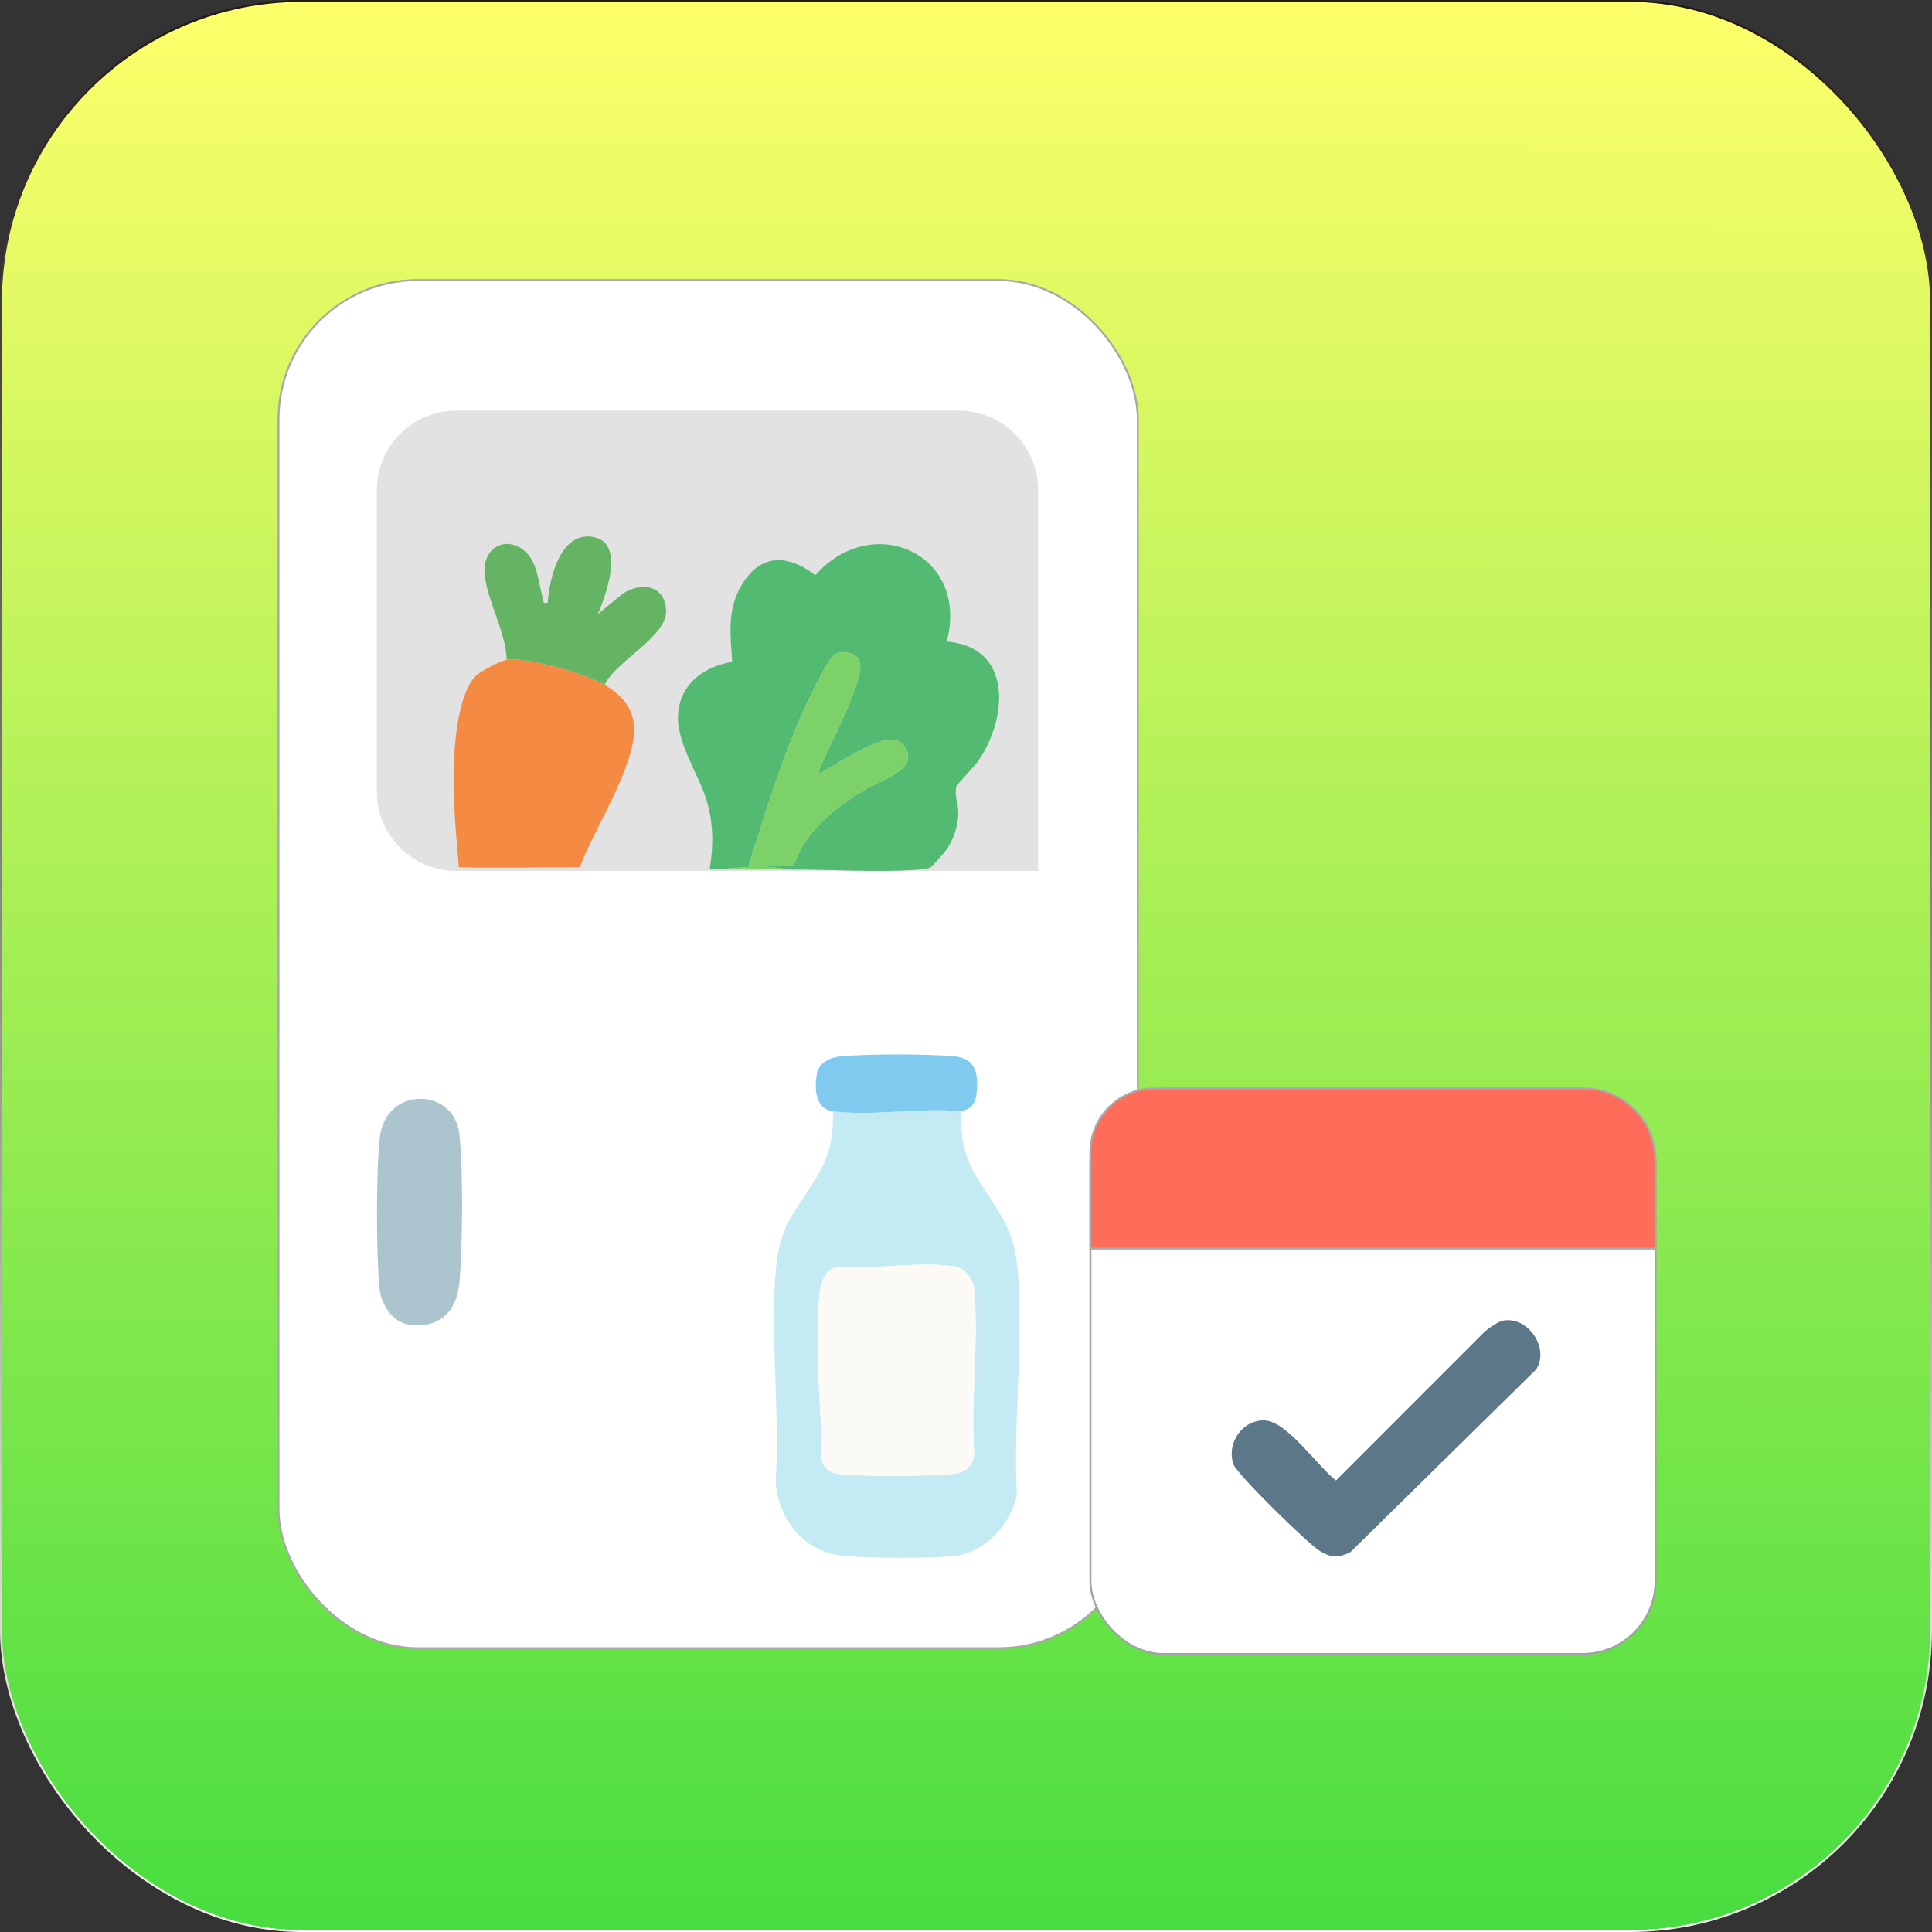 <?xml version="1.0" encoding="UTF-8"?>
<svg id="_图层_1" data-name="图层 1" xmlns="http://www.w3.org/2000/svg" xmlns:xlink="http://www.w3.org/1999/xlink" viewBox="0 0 1001.95 1001.95">
  <rect x="0" y="0" width="1001.95" height="1001.95" fill="#333333" stroke="none"/>
  <defs>
    <style>
      .cls-1 {
        fill: #c4eaf3;
      }

      .cls-2 {
        fill: #53ba72;
      }

      .cls-3 {
        stroke: #a0a2a3;
      }

      .cls-3, .cls-4, .cls-5, .cls-6 {
        stroke-miterlimit: 10;
      }

      .cls-3, .cls-5 {
        fill: #fff;
      }

      .cls-4 {
        fill: url(#_未命名的渐变_128);
        stroke: url(#_未命名的渐变);
      }

      .cls-7 {
        fill: #e2e2e2;
      }

      .cls-5 {
        stroke: #a7a8a8;
      }

      .cls-8 {
        fill: #f58b42;
      }

      .cls-9 {
        fill: #64b463;
      }

      .cls-10 {
        fill: #abc4cd;
      }

      .cls-11 {
        fill: #7cd168;
      }

      .cls-12 {
        fill: #fbfaf7;
      }

      .cls-6 {
        fill: #fe6c5a;
        stroke: #aaa;
      }

      .cls-13 {
        fill: #81caef;
      }

      .cls-14 {
        fill: #5c7788;
      }
    </style>
    <linearGradient id="_未命名的渐变_128" data-name="未命名的渐变 128" x1="500.59" y1="1001.71" x2="501.35" y2=".24" gradientUnits="userSpaceOnUse">
      <stop offset="0" stop-color="#48dd3f"/>
      <stop offset="1" stop-color="#feff6a"/>
    </linearGradient>
    <linearGradient id="_未命名的渐变" data-name="未命名的渐变" x1="500.59" y1="1002.21" x2="501.35" y2="-.26" gradientUnits="userSpaceOnUse">
      <stop offset="0" stop-color="#fff"/>
      <stop offset="1" stop-color="#231815"/>
    </linearGradient>
  </defs>
  <rect class="cls-4" x=".5" y=".5" width="1000.95" height="1000.95" rx="156" ry="156"/>
  <g>
    <rect class="cls-5" x="144.43" y="145.25" width="445.65" height="709.54" rx="72.28" ry="72.28"/>
    <path class="cls-7" d="M236.61,212.95h260.61c22.73,0,41.19,18.46,41.19,41.19v197.54H236.61c-22.73,0-41.19-18.46-41.19-41.19v-156.35c0-22.73,18.46-41.19,41.19-41.19Z"/>
    <g>
      <g>
        <path class="cls-2" d="M368.02,450.95c2.06-12.57,2.02-24.41-1.82-36.61-4.35-13.82-16.19-30.37-14.44-45.26,1.79-15.19,13.72-23.38,27.96-25.86-.85-13.61-2.68-26.32,4.34-38.83,9.64-17.18,24.05-17.5,38.79-6.07,29.36-33.45,80.07-11.31,68.16,34.37,34.14,2.83,31.76,39.45,16.36,61.89-2,2.92-10.9,11.85-11.39,13.46-1.21,3.99,1.13,9.36,1.02,13.95-.16,6.79-2.68,14-6.69,19.4-.8,1.07-7.09,8.1-7.58,8.38-1.34.78-4.74,1.1-6.45,1.23-20.44,1.58-44.76-.13-65.69-.05l-21.29-2.37h22.47c5.86-17.52,20.98-29.46,36.31-38.79,5.57-3.39,21.32-8.95,22.61-15.3.95-4.67-1.8-9.7-6.57-10.73-9.21-1.98-30.74,12.9-39.33,17.51-1.95-2.38,23.51-45.42,21.25-57.32-1.06-5.58-8.45-6.78-12.97-4.74-3.64,1.64-15.64,27.56-17.96,32.88-10.84,24.85-18.92,51.71-27.11,77.55l-17.62,1.3c-.79,0-1.58,0-2.37,0Z"/>
        <path class="cls-11" d="M370.39,450.95l17.62-1.3c8.19-25.84,16.27-52.7,27.11-77.55,2.32-5.33,14.32-31.24,17.96-32.88,4.52-2.04,11.91-.83,12.97,4.74,2.26,11.9-23.2,54.94-21.25,57.32,8.59-4.61,30.12-19.49,39.33-17.51,4.77,1.03,7.52,6.06,6.57,10.73-1.29,6.35-17.05,11.91-22.61,15.3-15.33,9.33-30.45,21.27-36.31,38.79h-22.47l21.29,2.37c-13.38.05-26.82-.02-40.21,0Z"/>
      </g>
      <g>
        <path class="cls-8" d="M313.62,355.16c19.41,11.53,17.23,26.26,10.04,44.92-6.54,16.97-16.26,32.81-23.04,49.68-20.77-.09-41.81.6-62.68,0-1.55-19-3.54-38.27-2.41-57.4.68-11.52,2.9-33.85,11.29-41.92,2.44-2.35,12.84-7.83,15.96-8.29,10.47-1.52,41.28,7.32,50.85,13.01Z"/>
        <path class="cls-9" d="M262.77,342.15c-.25-14.31-11.09-32.54-11.52-45.84-.39-11.91,10.5-18.65,20.38-10.92,7.33,5.73,7.58,17.15,10.03,25.46.51,1.72-.68,2.08,2.39,1.73.83-12.66,6.59-37.56,23.97-34.02,16.31,3.32,6.14,30.02,2.05,39.93l12.62-10.43c9.67-6.64,22.46-4.65,22.76,8.79s-26.55,26.35-31.83,38.3c-9.57-5.68-40.39-14.53-50.85-13.01Z"/>
      </g>
    </g>
    <g>
      <g>
        <rect class="cls-3" x="565.5" y="564.68" width="293.08" height="293.08" rx="37.87" ry="37.87"/>
        <path class="cls-14" d="M779.86,684.84c12.66-2.1,23.84,14.26,16.85,25.31l-96.52,94.93c-6.4,2.86-9.67,2.87-15.64-.67-6.07-3.59-43.1-39.87-44.87-45.01-3.83-11.14,4.91-23.32,16.31-22.75,11.66.58,27.48,24.04,36.89,31.12l77.38-77.43c2.5-1.94,6.6-5,9.62-5.5Z"/>
        <path class="cls-6" d="M598.55,564.5h222.89c20.45,0,37.05,16.6,37.05,37.05v45.95h-293v-49.95c0-18.24,14.81-33.05,33.05-33.05Z"/>
      </g>
      <g>
        <path class="cls-1" d="M498.09,576.3c.55,12.68.97,21.15,7.33,32.29,9.7,17.01,19.91,25.89,22.1,47.68,3.76,37.54-2.28,80.88-.14,119.01-3.27,15.06-16.39,29.91-32.23,31.63-13.93,1.51-42.57,1.16-56.82.04-20.83-1.63-34.46-18.13-36.06-38.44,2.34-35.93-3.06-75.57.19-111.05,2.17-23.68,11.7-30.62,22.09-48.87,5.93-10.42,7.9-20.24,7.33-32.29,19.95,2.69,45.64-2.01,66.22,0ZM433.89,656.96c-7.05,2.25-8.51,9.2-9.1,15.73-1.85,20.62-.15,47.81,1.15,68.58.56,8.97-3.39,21.64,8.86,23.07,13.38,1.57,45.51,1.29,59.21.03,6.27-.57,10.44-3.57,11.21-10.08-1.96-27.43,2.52-58.21.03-85.23-.52-5.63-4.25-11.35-10.18-12.29-17.76-2.82-42.65,1.75-61.18.18Z"/>
        <path class="cls-13" d="M498.09,576.3c-20.58-2.01-46.28,2.69-66.22,0-9.18-1.24-9.58-11.99-8.22-19.45,1.07-5.87,7-8.48,12.3-8.99,14.52-1.38,44.67-1.33,59.24,0,11.25,1.03,12.36,9.83,11.2,19.6-.59,5.01-3.18,8.15-8.3,8.84Z"/>
        <path class="cls-12" d="M433.89,656.96c18.53,1.57,43.42-3,61.18-.18,5.93.94,9.66,6.67,10.18,12.29,2.49,27.02-1.99,57.79-.03,85.23-.77,6.51-4.94,9.51-11.21,10.08-13.7,1.26-45.83,1.54-59.21-.03-12.24-1.43-8.3-14.1-8.86-23.07-1.3-20.77-3-47.97-1.15-68.58.59-6.53,2.05-13.48,9.1-15.73Z"/>
      </g>
    </g>
    <path class="cls-10" d="M214.3,570.17c12.26-1.99,22.63,5.69,23.97,18.04,1.92,17.75,1.77,60.09-.15,77.9-1.6,14.82-11.16,23.16-26.38,20.77-8.27-1.3-13.98-10.41-14.86-18.25-1.83-16.23-1.96-64.28.31-80.11,1.33-9.23,7.66-16.82,17.12-18.35Z"/>
  </g>
</svg>